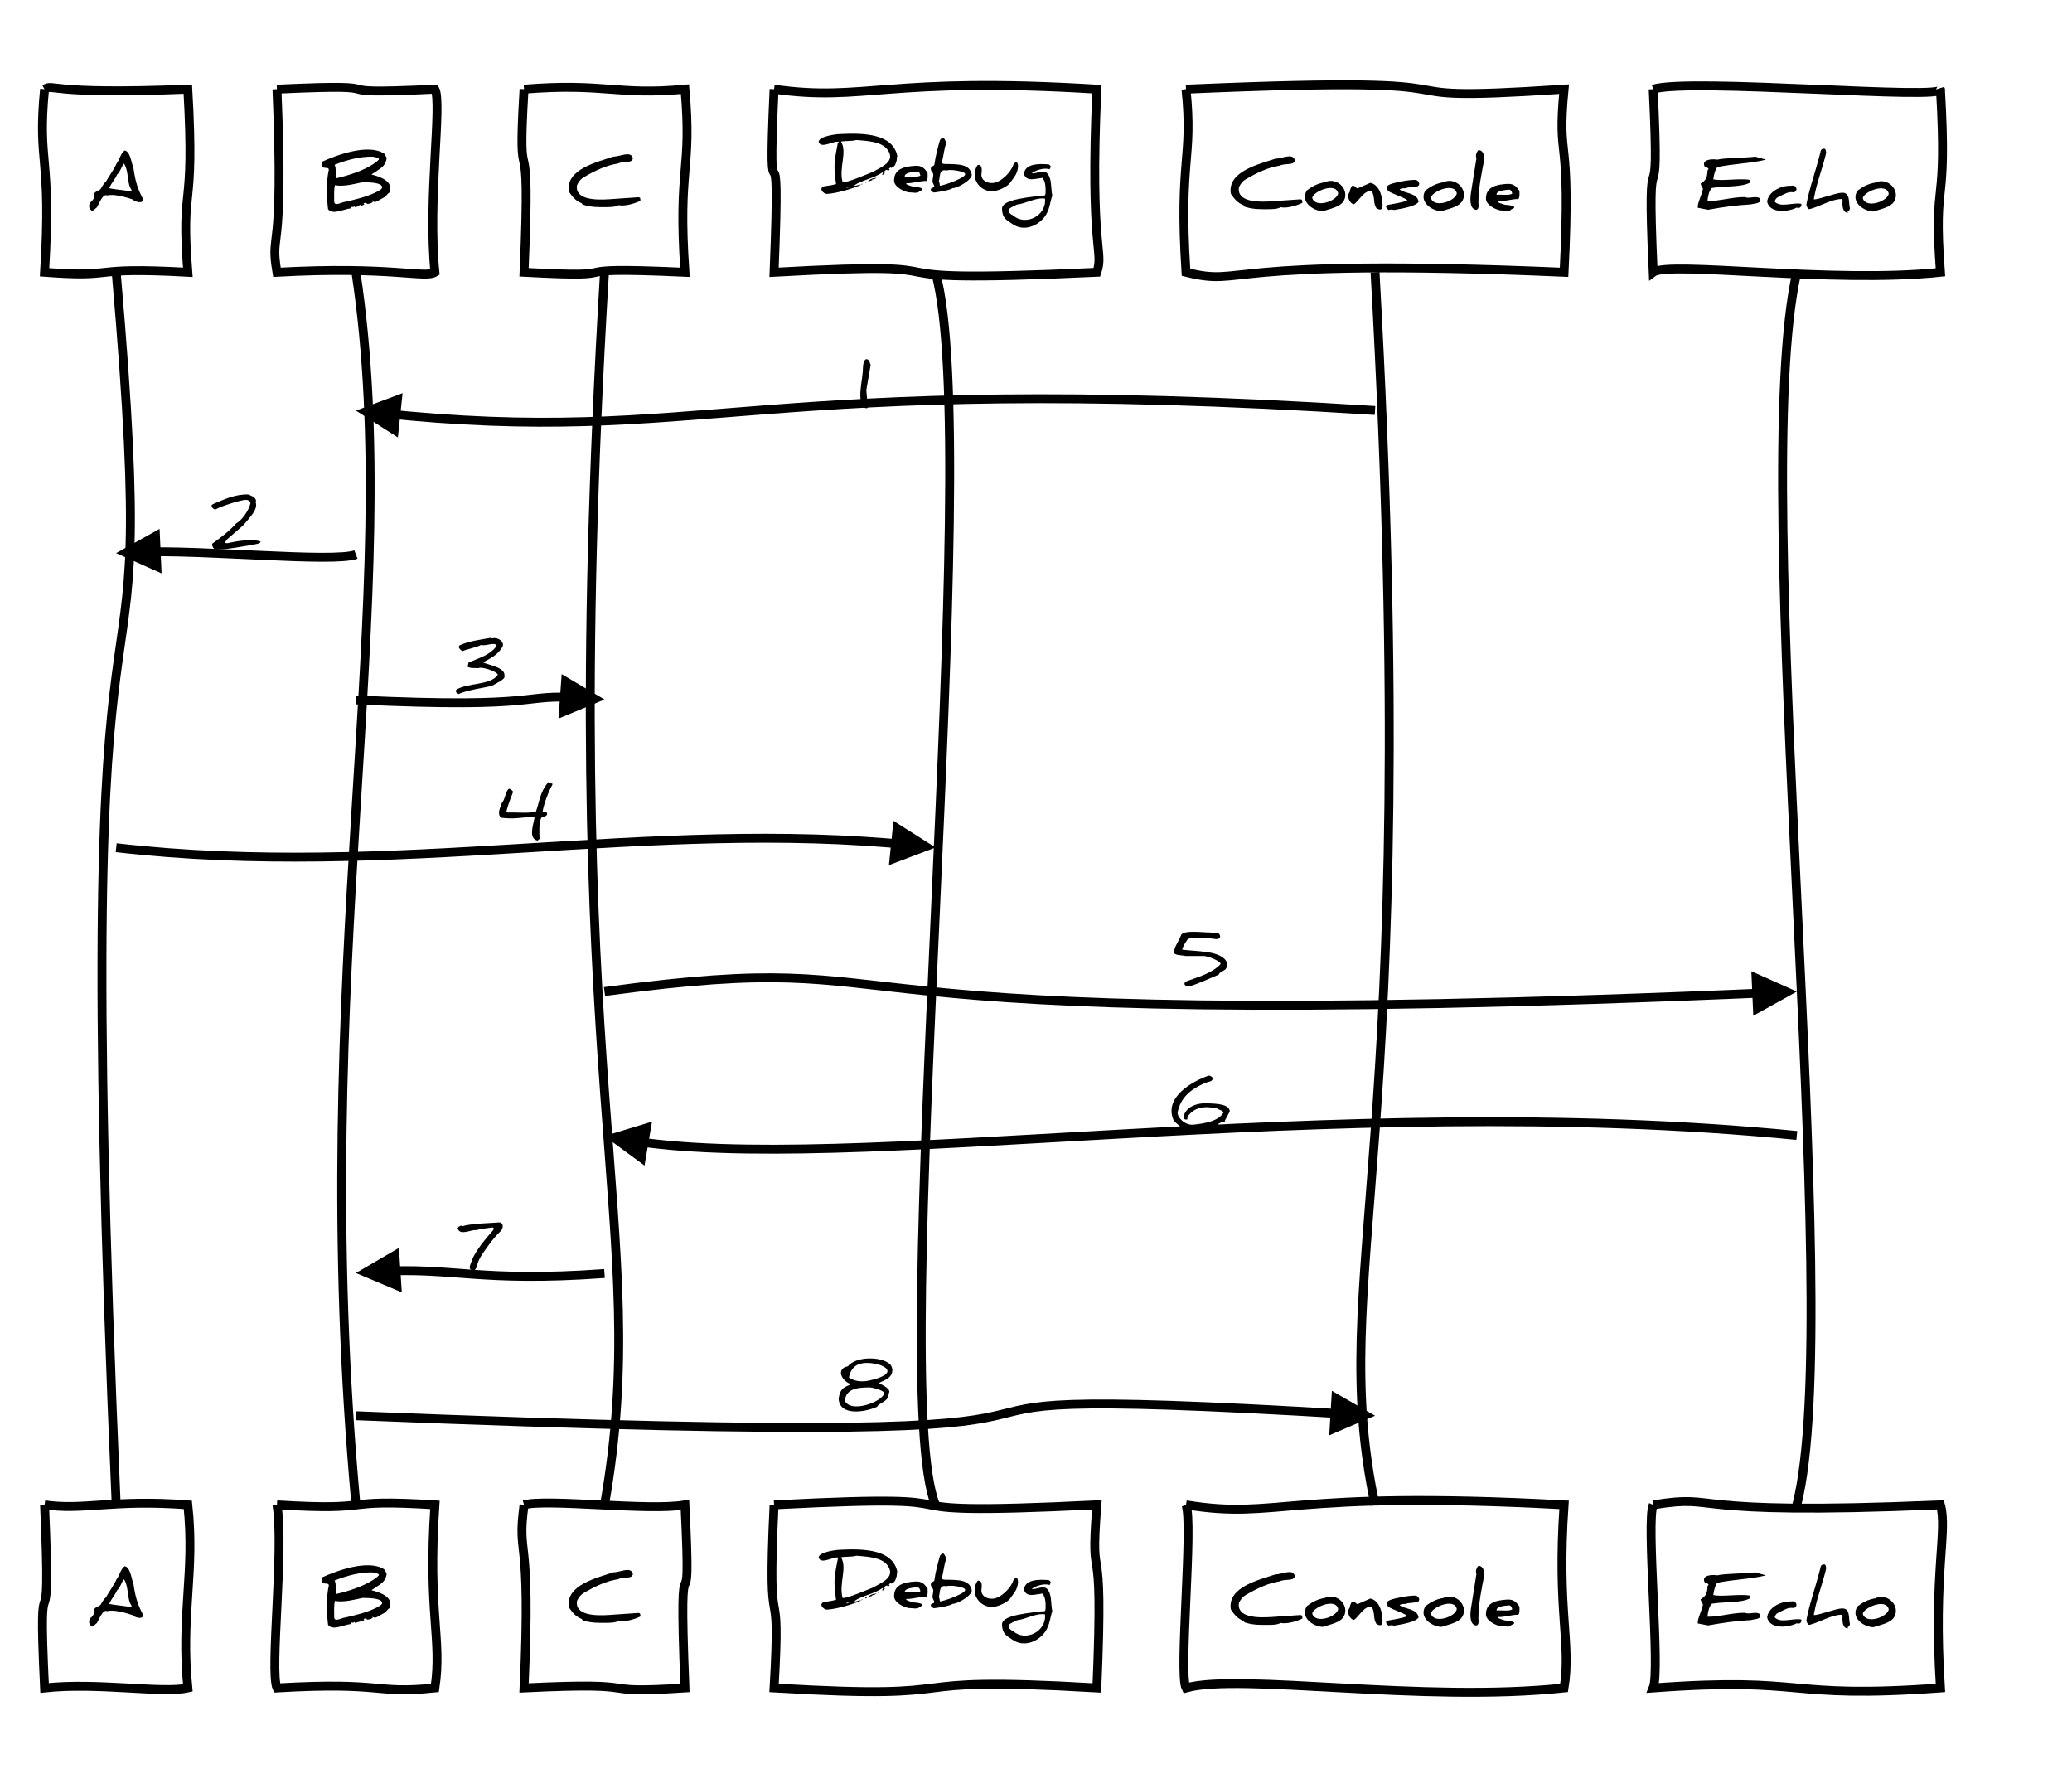<?xml version="1.0" encoding="utf-8" standalone="no"?><!DOCTYPE svg PUBLIC "-//W3C//DTD SVG 20010904//EN" "http://www.w3.org/TR/2001/REC-SVG-20010904/DTD/svg10.dtd"><svg xmlns="http://www.w3.org/2000/svg" width="465" height="398" xmlns:xlink="http://www.w3.org/1999/xlink"><source><![CDATA[    participant A
    participant B
    participant C
    participant Debug
    participant Console
    participant Echo
    Console->B: 1
    B->A: 2
    B->C: 3
    A->Debug: 4
    C->Echo: 5
    Echo->C: 6
    C->B: 7
    B->Console: 8]]></source><desc>Created with Raphaël 2.1.0</desc><defs><path id="raphael-marker-block" d="M5,0 0,2.5 5,5z" stroke-linecap="round"></path><marker refY="2.5" refX="2.5" orient="auto" markerWidth="5" markerHeight="5" id="raphael-marker-endblock55"><use stroke="none" fill="#000" stroke-width="1" transform="rotate(180 2.5 2.5) scale(1,1)" xlink:href="#raphael-marker-block"></use></marker></defs><path stroke-width="2" d="M10,20C12.21,18.714,10.24,21.286,42.153,20C43.796,48.911,40.509,40.322,42.153,61.092C18.765,59.806,27.119,62.378,10,61.092C11.644,34.586,8.356,37.055,10,20" stroke="#000000" fill="#ffffff" style=""></path><rect style="" stroke="none" fill="#ffffff" ry="0" rx="0" r="0" height="13.556" width="12.153" y="33.768" x="20"></rect><path d="M24.064,43.857C23.041,43.413,22.33,45.546,21.753,46.524C21.397,46.791,21.397,46.791,20.775,47.324C19.797,47.013,19.753,45.68,20.597,45.146C20.908,44.791,21.086,44.48,21.264,44.124C21.264,44.124,21.219,44.168,21.219,44.168C20.597,43.013,22.241,42.88,22.597,42.391C22.641,42.346,23.264,41.102,23.753,40.791C24.508,39.413,25.486,38.213,26.153,36.702C26.864,35.813,27.041,34.435,27.975,33.768C29.264,33.991,29.486,36.524,29.975,37.857C30.375,40.702,30.908,42.435,32.153,44.746C32.019,45.857,30.197,45.235,29.753,44.746C28.241,44.213,25.441,43.457,24.064,43.857C24.064,43.857,24.064,43.857,24.064,43.857M24.508,42.213C25.397,42.48,28.064,42.657,29.441,42.968C29.708,42.657,29.264,42.302,29.13,41.902C28.641,40.657,28.73,37.813,27.797,36.702C27.397,37.102,26.953,38.657,26.286,39.146C25.886,40.168,25.086,40.924,24.508,42.213C24.508,42.213,24.508,42.213,24.508,42.213" stroke="none" fill="#000000" style=""></path><path stroke-width="2" d="M10,337.649C18.826,338.935,25.373,336.363,42.153,337.649C43.796,352.826,40.509,362.398,42.153,378.742C36.463,380.028,22.069,377.456,10,378.742C8.356,344.38,11.644,375.314,10,337.649" stroke="#000000" fill="#ffffff" style=""></path><rect style="" stroke="none" fill="#ffffff" ry="0" rx="0" r="0" height="13.556" width="12.153" y="351.418" x="20"></rect><path d="M24.064,361.507C23.041,361.062,22.33,363.196,21.753,364.173C21.397,364.44,21.397,364.44,20.775,364.973C19.797,364.662,19.753,363.329,20.597,362.796C20.908,362.44,21.086,362.129,21.264,361.773C21.264,361.773,21.219,361.818,21.219,361.818C20.597,360.662,22.241,360.529,22.597,360.04C22.641,359.996,23.264,358.751,23.753,358.44C24.508,357.062,25.486,355.862,26.153,354.351C26.864,353.462,27.041,352.084,27.975,351.418C29.264,351.64,29.486,354.173,29.975,355.507C30.375,358.351,30.908,360.084,32.153,362.396C32.019,363.507,30.197,362.884,29.753,362.396C28.241,361.862,25.441,361.107,24.064,361.507C24.064,361.507,24.064,361.507,24.064,361.507M24.508,359.862C25.397,360.129,28.064,360.307,29.441,360.618C29.708,360.307,29.264,359.951,29.13,359.551C28.641,358.307,28.73,355.462,27.797,354.351C27.397,354.751,26.953,356.307,26.286,356.796C25.886,357.818,25.086,358.573,24.508,359.862C24.508,359.862,24.508,359.862,24.508,359.862" stroke="none" fill="#000000" style=""></path><path stroke-width="2" d="M26.076,61.092C37.139,188.783,15.014,82.279,26.076,337.649" stroke="#000000" fill="none" style=""></path><path stroke-width="2" d="M62.153,20C92.812,18.582,68.225,21.418,97.605,20C99.249,23.199,95.961,44.749,97.605,61.092C95.359,62.51,87.912,59.674,62.153,61.092C60.509,51.278,63.796,59.269,62.153,20" stroke="#000000" fill="#ffffff" style=""></path><rect style="" stroke="none" fill="#ffffff" ry="0" rx="0" r="0" height="13.978" width="15.453" y="33.557" x="72.153"></rect><path d="M83.353,39.151C85.175,39.596,88.464,40.663,87.397,43.196C87.13,43.329,86.775,43.729,86.553,44.085C84.908,44.929,84.33,45.596,83.753,45.196C83.353,45.64,83.219,45.685,82.241,45.774C82.241,45.774,82.375,45.64,82.375,45.64C82.197,45.463,81.841,45.463,81.575,45.64C81.575,45.64,81.664,45.729,81.797,45.818C80.864,46.44,80.641,46.085,79.841,46.485C79.664,46.485,79.53,46.396,79.486,46.263C79.219,46.751,78.597,46.04,78.686,46.751C77.086,46.929,74.641,48.307,73.619,46.929C73.308,44.174,73.175,40.796,73.797,38.085C73.753,37.24,72.153,38.174,72.153,36.885C72.153,36.529,72.241,36.307,72.419,36.218C75.441,34.84,82.686,32.129,86.241,34.485C86.597,35.018,86.775,35.374,86.775,35.596C86.419,37.463,85.353,37.774,83.353,39.151C83.353,39.151,83.353,39.151,83.353,39.151M75.486,39.996C78.686,39.24,81.486,38.263,83.664,36.885C84.553,36.307,85.041,35.863,85.041,35.685C85.086,35.418,83.708,35.107,83.353,35.151C80.953,35.151,78.197,35.729,75.086,36.974C75.575,37.907,75.13,39.107,75.486,39.996C75.486,39.996,75.486,39.996,75.486,39.996M83.619,45.196C83.619,45.018,83.753,44.929,83.441,44.974C83.441,45.018,83.486,45.063,83.619,45.196C83.619,45.196,83.619,45.196,83.619,45.196M81.353,40.885C79.841,41.196,77.175,41.951,75.175,41.551C74.908,42.44,74.997,44.04,74.997,45.196C74.997,46.485,76.908,45.24,77.486,45.285C79.619,44.796,82.286,44.174,84.33,43.151C85.219,42.707,85.753,42.396,85.753,42.04C85.753,41.24,84.286,40.885,81.353,40.885C81.353,40.885,81.353,40.885,81.353,40.885M80.641,46.218C80.908,46.263,80.908,46.129,80.864,45.907C80.73,45.996,80.553,45.996,80.641,46.218C80.641,46.218,80.641,46.218,80.641,46.218" stroke="none" fill="#000000" style=""></path><path stroke-width="2" d="M62.153,337.649C85.385,339.067,75.055,336.231,97.605,337.649C95.961,361.885,99.249,367.767,97.605,378.742C83.74,380.16,86.655,377.324,62.153,378.742C60.509,374.889,63.796,347.464,62.153,337.649" stroke="#000000" fill="#ffffff" style=""></path><rect style="" stroke="none" fill="#ffffff" ry="0" rx="0" r="0" height="13.978" width="15.453" y="351.207" x="72.153"></rect><path d="M83.353,356.801C85.175,357.245,88.464,358.312,87.397,360.845C87.13,360.979,86.775,361.379,86.553,361.734C84.908,362.579,84.33,363.245,83.753,362.845C83.353,363.29,83.219,363.334,82.241,363.423C82.241,363.423,82.375,363.29,82.375,363.29C82.197,363.112,81.841,363.112,81.575,363.29C81.575,363.29,81.664,363.379,81.797,363.467C80.864,364.09,80.641,363.734,79.841,364.134C79.664,364.134,79.53,364.045,79.486,363.912C79.219,364.401,78.597,363.69,78.686,364.401C77.086,364.579,74.641,365.956,73.619,364.579C73.308,361.823,73.175,358.445,73.797,355.734C73.753,354.89,72.153,355.823,72.153,354.534C72.153,354.179,72.241,353.956,72.419,353.867C75.441,352.49,82.686,349.779,86.241,352.134C86.597,352.667,86.775,353.023,86.775,353.245C86.419,355.112,85.353,355.423,83.353,356.801C83.353,356.801,83.353,356.801,83.353,356.801M75.486,357.645C78.686,356.89,81.486,355.912,83.664,354.534C84.553,353.956,85.041,353.512,85.041,353.334C85.086,353.067,83.708,352.756,83.353,352.801C80.953,352.801,78.197,353.379,75.086,354.623C75.575,355.556,75.13,356.756,75.486,357.645C75.486,357.645,75.486,357.645,75.486,357.645M83.619,362.845C83.619,362.667,83.753,362.579,83.441,362.623C83.441,362.667,83.486,362.712,83.619,362.845C83.619,362.845,83.619,362.845,83.619,362.845M81.353,358.534C79.841,358.845,77.175,359.601,75.175,359.201C74.908,360.09,74.997,361.69,74.997,362.845C74.997,364.134,76.908,362.89,77.486,362.934C79.619,362.445,82.286,361.823,84.33,360.801C85.219,360.356,85.753,360.045,85.753,359.69C85.753,358.89,84.286,358.534,81.353,358.534C81.353,358.534,81.353,358.534,81.353,358.534M80.641,363.867C80.908,363.912,80.908,363.779,80.864,363.556C80.73,363.645,80.553,363.645,80.641,363.867C80.641,363.867,80.641,363.867,80.641,363.867" stroke="none" fill="#000000" style=""></path><path stroke-width="2" d="M79.879,61.092C90.941,134.496,68.817,217.633,79.879,337.649" stroke="#000000" fill="none" style=""></path><path stroke-width="2" d="M117.605,20C135.743,18.556,138.532,21.444,153.717,20C155.36,38.464,152.073,37.264,153.717,61.092C121.794,59.648,144.531,62.537,117.605,61.092C119.249,22.596,115.961,47.783,117.605,20" stroke="#000000" fill="#ffffff" style=""></path><rect style="" stroke="none" fill="#ffffff" ry="0" rx="0" r="0" height="11.864" width="16.112" y="34.614" x="127.605"></rect><path d="M129.495,41.544C128.961,44.877,133.761,44.922,136.872,44.699C136.872,44.699,143.317,44.255,143.317,44.255C143.717,44.344,143.717,44.477,143.717,45.055C142.072,45.855,139.939,46.299,138.872,46.033C138.072,46.477,136.783,46.477,135.717,46.477C134.428,46.477,132.695,46.522,131.05,45.988C130.783,45.944,130.606,45.855,130.606,45.633C129.139,45.055,128.472,44.166,127.672,43.011C126.828,37.944,134.161,36.344,137.628,35.144C139.183,35.144,141.539,33.766,142.028,35.455C141.983,36.744,139.85,36.077,138.65,36.699C136.206,37.055,133.539,38.255,130.872,39.855C130.295,40.211,129.85,40.788,129.495,41.544C129.495,41.544,129.495,41.544,129.495,41.544" stroke="none" fill="#000000" style=""></path><path stroke-width="2" d="M117.605,337.649C122.536,336.205,146.022,339.094,153.717,337.649C155.36,371.155,152.073,337.892,153.717,378.742C131.488,380.186,147.299,377.297,117.605,378.742C119.249,342.587,115.961,350.134,117.605,337.649" stroke="#000000" fill="#ffffff" style=""></path><rect style="" stroke="none" fill="#ffffff" ry="0" rx="0" r="0" height="11.864" width="16.112" y="352.264" x="127.605"></rect><path d="M129.495,359.193C128.961,362.527,133.761,362.571,136.872,362.349C136.872,362.349,143.317,361.904,143.317,361.904C143.717,361.993,143.717,362.127,143.717,362.704C142.072,363.504,139.939,363.949,138.872,363.682C138.072,364.127,136.783,364.127,135.717,364.127C134.428,364.127,132.695,364.171,131.05,363.638C130.783,363.593,130.606,363.504,130.606,363.282C129.139,362.704,128.472,361.815,127.672,360.66C126.828,355.593,134.161,353.993,137.628,352.793C139.183,352.793,141.539,351.415,142.028,353.104C141.983,354.393,139.85,353.727,138.65,354.349C136.206,354.704,133.539,355.904,130.872,357.504C130.295,357.86,129.85,358.438,129.495,359.193C129.495,359.193,129.495,359.193,129.495,359.193" stroke="none" fill="#000000" style=""></path><path stroke-width="2" d="M135.661,61.092C124.599,245.266,146.723,274.922,135.661,337.649" stroke="#000000" fill="none" style=""></path><path stroke-width="2" d="M173.717,20C193.968,22.898,199.063,17.102,246.161,20C244.518,56.558,247.805,56.14,246.161,61.092C184.014,63.99,225.858,58.195,173.717,61.092C175.36,20.231,172.073,56.17,173.717,20" stroke="#000000" fill="#ffffff" style=""></path><rect style="" stroke="none" fill="#ffffff" ry="0" rx="0" r="0" height="21.092" width="52.444" y="30" x="183.717"></rect><path d="M197.406,39.549C197.317,39.594,197.272,39.86,196.961,39.772C197.228,39.638,197.406,39.594,197.406,39.549C197.406,39.549,197.406,39.549,197.406,39.549M183.717,31.816C183.806,30.616,187.406,30.127,188.428,30.083C194.206,29.772,200.295,30.127,201.361,34.927C201.361,34.927,201.272,35.283,201.228,36.038C201.006,36.438,201.05,37.283,200.206,37.549C200.028,37.727,200.117,37.772,199.895,37.549C199.761,37.683,199.228,37.86,199.672,37.994C199.672,37.994,199.228,38.616,199.095,38.083C198.606,38.127,198.739,38.305,198.206,38.705C198.25,38.794,198.517,38.838,198.606,38.749C198.428,39.327,197.628,39.327,198.117,38.927C198.117,38.794,198.161,38.66,197.983,38.705C196.206,39.994,193.406,40.394,191.717,41.594C192.161,41.86,192.695,41.283,193.228,41.46C191.406,42.349,187.583,43.416,185.628,43.505C184.695,43.549,183.539,42.038,185.139,41.772C185.806,41.683,187.05,41.505,187.628,41.283C186.917,36.794,187.406,35.505,188.028,32.083C188.117,32.083,188.206,32.038,188.295,31.949C187.583,31.194,184.25,33.638,183.717,31.816C183.717,31.816,183.717,31.816,183.717,31.816M196.739,39.949C196.428,40.083,195.983,40.305,195.628,40.26C195.672,40.305,195.761,40.349,195.85,40.349C195.672,40.438,195.361,40.572,194.828,40.749C195.006,40.26,196.161,39.816,196.739,39.949C196.739,39.949,196.739,39.949,196.739,39.949M194.206,40.749C194.65,40.749,194.739,40.838,194.206,41.016C194.206,41.016,194.206,40.749,194.206,40.749C194.206,40.749,194.206,40.749,194.206,40.749M193.317,41.416C193.272,41.283,193.495,41.149,193.583,41.283C193.583,41.327,193.495,41.327,193.317,41.416C193.317,41.416,193.317,41.416,193.317,41.416M189.095,40.883C189.806,41.149,195.183,38.838,195.983,38.527C197.272,37.727,200.472,36.572,199.628,34.394C198.695,32.038,195.895,31.683,192.161,31.416C191.272,31.727,189.939,31.549,188.739,31.772C190.206,34.172,188.206,37.638,189.095,40.883C189.095,40.883,189.095,40.883,189.095,40.883M190.606,42.038C190.428,41.994,189.939,41.816,189.939,42.127C190.25,42.083,190.472,42.038,190.606,42.038C190.606,42.038,190.606,42.038,190.606,42.038M200.65,40.483C200.65,37.905,202.917,37.327,205.539,37.194C207.006,37.149,207.539,37.905,208.161,38.749C208.206,39.372,208.25,40.483,207.85,40.616C206.783,40.527,204.606,41.194,203.45,41.105C203.361,41.194,203.361,41.238,203.361,41.238C203.361,41.372,203.895,41.594,205.006,41.905C205.939,41.905,208.072,42.305,206.383,42.883C205.983,43.505,204.872,43.149,203.895,43.149C202.695,42.927,200.65,41.905,200.65,40.483C200.65,40.483,200.65,40.483,200.65,40.483M205.939,38.483C204.961,38.572,202.917,38.705,203.05,39.638C204.117,39.549,205.983,39.86,206.561,39.372C206.339,38.794,206.517,38.794,205.939,38.483C205.939,38.483,205.939,38.483,205.939,38.483M212.117,36.794C215.183,36.838,217.583,36.794,218.072,39.105C218.295,40.26,214.917,42.26,213.761,42.216C213.272,42.705,209.85,43.194,209.583,43.194C209.095,43.06,208.428,42.394,209.317,42.127C210.161,41.905,209.228,41.283,209.272,40.572C209.317,39.772,209.761,38.972,209.05,38.483C208.783,37.727,208.783,37.549,209.672,37.06C209.939,35.06,210.472,33.105,210.917,31.549C211.006,31.238,211.272,31.016,211.672,30.883C211.895,31.016,212.117,31.372,212.383,32.127C211.85,33.327,211.806,34.927,211.361,36.394C211.361,36.66,211.628,36.794,212.117,36.794C212.117,36.794,212.117,36.794,212.117,36.794M212.428,38.26C210.65,37.86,211.05,39.638,210.695,40.66C211.05,41.327,210.695,41.772,211.228,41.638C212.561,41.283,213.895,40.838,215.139,40.216C216.872,39.416,217.317,38.749,215.095,38.349C214.206,38.172,213.095,38.038,212.428,38.26C212.428,38.26,212.428,38.26,212.428,38.26M227.406,36.972C227.361,36.883,227.895,36.349,228.028,36.394C228.295,36.394,228.472,36.705,228.472,37.372C228.339,39.149,227.45,39.86,226.695,41.016C226.117,41.86,223.939,42.927,222.561,42.927C219.583,42.838,217.628,39.594,219.406,37.016C220.561,36.883,220.339,38.305,220.25,39.194C220.206,40.394,221.406,41.149,222.783,41.06C224.606,40.972,226.917,38.616,227.406,36.972C227.406,36.972,227.406,36.972,227.406,36.972M234.828,38.705C236.161,39.905,235.761,42.038,236.161,43.905C235.628,45.283,235.672,46.838,234.561,48.483C233.139,50.527,229.895,52.172,227.139,50.216C225.761,49.283,224.961,48.927,224.872,46.883C224.783,45.238,228.295,44.66,230.25,44.349C231.895,44.083,233.272,43.905,234.472,43.86C234.783,43.594,234.606,42.438,234.65,41.816C234.65,41.816,234.606,41.86,234.606,41.905C234.606,41.105,234.383,40.527,233.983,39.905C232.028,40.127,230.472,40.794,229.806,39.105C229.939,36.705,233.05,36.705,235.361,36.883C235.895,37.194,235.895,37.46,235.539,37.994C234.206,37.505,232.161,38.349,231.539,38.883C232.561,39.016,233.761,38.172,234.828,38.705C234.828,38.705,234.828,38.705,234.828,38.705M227.45,48.394C230.117,50.749,234.917,48.438,234.517,44.572C232.428,44.26,230.383,45.638,228.206,45.905C227.672,46.216,226.206,46.749,226.339,47.194C226.339,47.638,226.695,48.038,227.45,48.394C227.45,48.394,227.45,48.394,227.45,48.394" stroke="none" fill="#000000" style=""></path><path stroke-width="2" d="M173.717,337.649C229.777,334.752,186.875,340.547,246.161,337.649C244.518,358.937,247.805,340.13,246.161,378.742C196.505,375.844,222.048,381.639,173.717,378.742C175.36,350.254,172.073,372.09,173.717,337.649" stroke="#000000" fill="#ffffff" style=""></path><rect style="" stroke="none" fill="#ffffff" ry="0" rx="0" r="0" height="21.092" width="52.444" y="347.649" x="183.717"></rect><path d="M197.406,357.199C197.317,357.243,197.272,357.51,196.961,357.421C197.228,357.288,197.406,357.243,197.406,357.199C197.406,357.199,197.406,357.199,197.406,357.199M183.717,349.465C183.806,348.265,187.406,347.776,188.428,347.732C194.206,347.421,200.295,347.776,201.361,352.576C201.361,352.576,201.272,352.932,201.228,353.688C201.006,354.088,201.05,354.932,200.206,355.199C200.028,355.376,200.117,355.421,199.895,355.199C199.761,355.332,199.228,355.51,199.672,355.643C199.672,355.643,199.228,356.265,199.095,355.732C198.606,355.776,198.739,355.954,198.206,356.354C198.25,356.443,198.517,356.488,198.606,356.399C198.428,356.976,197.628,356.976,198.117,356.576C198.117,356.443,198.161,356.31,197.983,356.354C196.206,357.643,193.406,358.043,191.717,359.243C192.161,359.51,192.695,358.932,193.228,359.11C191.406,359.999,187.583,361.065,185.628,361.154C184.695,361.199,183.539,359.688,185.139,359.421C185.806,359.332,187.05,359.154,187.628,358.932C186.917,354.443,187.406,353.154,188.028,349.732C188.117,349.732,188.206,349.688,188.295,349.599C187.583,348.843,184.25,351.288,183.717,349.465C183.717,349.465,183.717,349.465,183.717,349.465M196.739,357.599C196.428,357.732,195.983,357.954,195.628,357.91C195.672,357.954,195.761,357.999,195.85,357.999C195.672,358.088,195.361,358.221,194.828,358.399C195.006,357.91,196.161,357.465,196.739,357.599C196.739,357.599,196.739,357.599,196.739,357.599M194.206,358.399C194.65,358.399,194.739,358.488,194.206,358.665C194.206,358.665,194.206,358.399,194.206,358.399C194.206,358.399,194.206,358.399,194.206,358.399M193.317,359.065C193.272,358.932,193.495,358.799,193.583,358.932C193.583,358.976,193.495,358.976,193.317,359.065C193.317,359.065,193.317,359.065,193.317,359.065M189.095,358.532C189.806,358.799,195.183,356.488,195.983,356.176C197.272,355.376,200.472,354.221,199.628,352.043C198.695,349.688,195.895,349.332,192.161,349.065C191.272,349.376,189.939,349.199,188.739,349.421C190.206,351.821,188.206,355.288,189.095,358.532C189.095,358.532,189.095,358.532,189.095,358.532M190.606,359.688C190.428,359.643,189.939,359.465,189.939,359.776C190.25,359.732,190.472,359.688,190.606,359.688C190.606,359.688,190.606,359.688,190.606,359.688M200.65,358.132C200.65,355.554,202.917,354.976,205.539,354.843C207.006,354.799,207.539,355.554,208.161,356.399C208.206,357.021,208.25,358.132,207.85,358.265C206.783,358.176,204.606,358.843,203.45,358.754C203.361,358.843,203.361,358.888,203.361,358.888C203.361,359.021,203.895,359.243,205.006,359.554C205.939,359.554,208.072,359.954,206.383,360.532C205.983,361.154,204.872,360.799,203.895,360.799C202.695,360.576,200.65,359.554,200.65,358.132C200.65,358.132,200.65,358.132,200.65,358.132M205.939,356.132C204.961,356.221,202.917,356.354,203.05,357.288C204.117,357.199,205.983,357.51,206.561,357.021C206.339,356.443,206.517,356.443,205.939,356.132C205.939,356.132,205.939,356.132,205.939,356.132M212.117,354.443C215.183,354.488,217.583,354.443,218.072,356.754C218.295,357.91,214.917,359.91,213.761,359.865C213.272,360.354,209.85,360.843,209.583,360.843C209.095,360.71,208.428,360.043,209.317,359.776C210.161,359.554,209.228,358.932,209.272,358.221C209.317,357.421,209.761,356.621,209.05,356.132C208.783,355.376,208.783,355.199,209.672,354.71C209.939,352.71,210.472,350.754,210.917,349.199C211.006,348.888,211.272,348.665,211.672,348.532C211.895,348.665,212.117,349.021,212.383,349.776C211.85,350.976,211.806,352.576,211.361,354.043C211.361,354.31,211.628,354.443,212.117,354.443C212.117,354.443,212.117,354.443,212.117,354.443M212.428,355.91C210.65,355.51,211.05,357.288,210.695,358.31C211.05,358.976,210.695,359.421,211.228,359.288C212.561,358.932,213.895,358.488,215.139,357.865C216.872,357.065,217.317,356.399,215.095,355.999C214.206,355.821,213.095,355.688,212.428,355.91C212.428,355.91,212.428,355.91,212.428,355.91M227.406,354.621C227.361,354.532,227.895,353.999,228.028,354.043C228.295,354.043,228.472,354.354,228.472,355.021C228.339,356.799,227.45,357.51,226.695,358.665C226.117,359.51,223.939,360.576,222.561,360.576C219.583,360.488,217.628,357.243,219.406,354.665C220.561,354.532,220.339,355.954,220.25,356.843C220.206,358.043,221.406,358.799,222.783,358.71C224.606,358.621,226.917,356.265,227.406,354.621C227.406,354.621,227.406,354.621,227.406,354.621M234.828,356.354C236.161,357.554,235.761,359.688,236.161,361.554C235.628,362.932,235.672,364.488,234.561,366.132C233.139,368.176,229.895,369.821,227.139,367.865C225.761,366.932,224.961,366.576,224.872,364.532C224.783,362.888,228.295,362.31,230.25,361.999C231.895,361.732,233.272,361.554,234.472,361.51C234.783,361.243,234.606,360.088,234.65,359.465C234.65,359.465,234.606,359.51,234.606,359.554C234.606,358.754,234.383,358.176,233.983,357.554C232.028,357.776,230.472,358.443,229.806,356.754C229.939,354.354,233.05,354.354,235.361,354.532C235.895,354.843,235.895,355.11,235.539,355.643C234.206,355.154,232.161,355.999,231.539,356.532C232.561,356.665,233.761,355.821,234.828,356.354C234.828,356.354,234.828,356.354,234.828,356.354M227.45,366.043C230.117,368.399,234.917,366.088,234.517,362.221C232.428,361.91,230.383,363.288,228.206,363.554C227.672,363.865,226.206,364.399,226.339,364.843C226.339,365.288,226.695,365.688,227.45,366.043C227.45,366.043,227.45,366.043,227.45,366.043" stroke="none" fill="#000000" style=""></path><path stroke-width="2" d="M209.939,61.092C221.001,100.919,198.877,310.641,209.939,337.649" stroke="#000000" fill="none" style=""></path><path stroke-width="2" d="M266.161,20C344.776,16.606,300.169,23.394,351.012,20C349.368,37.232,352.656,28.443,351.012,61.092C271.543,57.698,279.927,64.486,266.161,61.092C264.518,35.412,267.805,35.83,266.161,20" stroke="#000000" fill="#ffffff" style=""></path><rect style="" stroke="none" fill="#ffffff" ry="0" rx="0" r="0" height="13.68" width="64.851" y="33.706" x="276.161"></rect><path d="M278.051,42.008C277.517,45.342,282.317,45.386,285.428,45.164C285.428,45.164,291.873,44.719,291.873,44.719C292.273,44.808,292.273,44.942,292.273,45.519C290.628,46.319,288.495,46.764,287.428,46.497C286.628,46.942,285.339,46.942,284.273,46.942C282.984,46.942,281.251,46.986,279.606,46.453C279.339,46.408,279.162,46.319,279.162,46.097C277.695,45.519,277.028,44.63,276.228,43.475C275.384,38.408,282.717,36.808,286.184,35.608C287.739,35.608,290.095,34.23,290.584,35.919C290.539,37.208,288.406,36.542,287.206,37.164C284.762,37.519,282.095,38.719,279.428,40.319C278.851,40.675,278.406,41.253,278.051,42.008C278.051,42.008,278.051,42.008,278.051,42.008M297.295,40.897C299.606,39.83,301.917,41.697,301.917,43.697C301.917,46.319,298.984,46.675,296.851,47.386C294.539,47.297,291.739,45.164,293.295,42.719C294.317,41.919,295.606,41.164,297.295,40.897C297.295,40.897,297.295,40.897,297.295,40.897M294.495,44.408C295.206,46.808,300.051,45.119,300.317,43.386C299.784,40.764,294.584,43.03,294.495,44.408C294.495,44.408,294.495,44.408,294.495,44.408M307.517,41.03C309.162,41.297,310.273,43.43,310.273,45.964C310.273,47.386,309.562,47.075,308.895,46.719C308.095,45.386,308.673,44.719,307.917,42.942C306.273,42.364,304.762,45.386,303.828,45.83C302.939,45.697,302.095,44.097,302.895,43.075C302.984,42.542,303.028,42.408,303.384,41.742C303.917,41.386,304.273,42.23,304.673,42.275C304.673,42.275,307.517,41.03,307.517,41.03M317.606,40.364C318.451,40.408,318.806,41.43,318.184,41.786C318.006,41.83,317.206,41.964,315.828,42.097C315.117,42.453,314.851,42.008,314.095,42.497C315.117,43.43,318.051,43.208,318.362,45.253C317.784,46.319,314.584,46.808,312.851,47.119C312.451,46.986,312.051,46.986,311.651,47.119C311.384,46.942,310.717,46.408,311.295,46.008C312.628,45.742,314.984,45.43,315.828,44.942C315.073,44.23,312.273,43.475,311.517,42.808C311.384,42.719,311.339,42.497,311.339,42.142C311.073,41.875,311.473,41.564,312.006,41.342C312.984,40.942,316.184,40.319,317.606,40.364C317.606,40.364,317.606,40.364,317.606,40.364M323.917,40.897C326.228,39.83,328.539,41.697,328.539,43.697C328.539,46.319,325.606,46.675,323.473,47.386C321.162,47.297,318.362,45.164,319.917,42.719C320.939,41.919,322.228,41.164,323.917,40.897C323.917,40.897,323.917,40.897,323.917,40.897M321.117,44.408C321.828,46.808,326.673,45.119,326.939,43.386C326.406,40.764,321.206,43.03,321.117,44.408C321.117,44.408,321.117,44.408,321.117,44.408M331.695,33.742C332.628,33.475,333.339,34.764,333.028,36.186C332.584,38.453,331.784,42.186,331.784,45.43C331.784,45.919,332.051,47.03,331.206,47.075C329.917,46.853,329.873,44.942,330.095,43.386C330.095,43.386,331.339,35.519,331.339,35.519C331.073,34.764,331.384,34.23,331.695,33.742C331.695,33.742,331.695,33.742,331.695,33.742M333.473,44.542C333.473,41.964,335.739,41.386,338.362,41.253C339.828,41.208,340.362,41.964,340.984,42.808C341.028,43.43,341.073,44.542,340.673,44.675C339.606,44.586,337.428,45.253,336.273,45.164C336.184,45.253,336.184,45.297,336.184,45.297C336.184,45.43,336.717,45.653,337.828,45.964C338.762,45.964,340.895,46.364,339.206,46.942C338.806,47.564,337.695,47.208,336.717,47.208C335.517,46.986,333.473,45.964,333.473,44.542C333.473,44.542,333.473,44.542,333.473,44.542M338.762,42.542C337.784,42.63,335.739,42.764,335.873,43.697C336.939,43.608,338.806,43.919,339.384,43.43C339.162,42.853,339.339,42.853,338.762,42.542C338.762,42.542,338.762,42.542,338.762,42.542" stroke="none" fill="#000000" style=""></path><path stroke-width="2" d="M266.161,337.649C287.082,341.043,288.03,334.255,351.012,337.649C349.368,361.61,352.656,368.642,351.012,378.742C319.249,382.136,278.193,375.348,266.161,378.742C264.518,375.489,267.805,341.843,266.161,337.649" stroke="#000000" fill="#ffffff" style=""></path><rect style="" stroke="none" fill="#ffffff" ry="0" rx="0" r="0" height="13.68" width="64.851" y="351.356" x="276.161"></rect><path d="M278.051,359.658C277.517,362.991,282.317,363.035,285.428,362.813C285.428,362.813,291.873,362.369,291.873,362.369C292.273,362.458,292.273,362.591,292.273,363.169C290.628,363.969,288.495,364.413,287.428,364.146C286.628,364.591,285.339,364.591,284.273,364.591C282.984,364.591,281.251,364.635,279.606,364.102C279.339,364.058,279.162,363.969,279.162,363.746C277.695,363.169,277.028,362.28,276.228,361.124C275.384,356.058,282.717,354.458,286.184,353.258C287.739,353.258,290.095,351.88,290.584,353.569C290.539,354.858,288.406,354.191,287.206,354.813C284.762,355.169,282.095,356.369,279.428,357.969C278.851,358.324,278.406,358.902,278.051,359.658C278.051,359.658,278.051,359.658,278.051,359.658M297.295,358.546C299.606,357.48,301.917,359.346,301.917,361.346C301.917,363.969,298.984,364.324,296.851,365.035C294.539,364.946,291.739,362.813,293.295,360.369C294.317,359.569,295.606,358.813,297.295,358.546C297.295,358.546,297.295,358.546,297.295,358.546M294.495,362.058C295.206,364.458,300.051,362.769,300.317,361.035C299.784,358.413,294.584,360.68,294.495,362.058C294.495,362.058,294.495,362.058,294.495,362.058M307.517,358.68C309.162,358.946,310.273,361.08,310.273,363.613C310.273,365.035,309.562,364.724,308.895,364.369C308.095,363.035,308.673,362.369,307.917,360.591C306.273,360.013,304.762,363.035,303.828,363.48C302.939,363.346,302.095,361.746,302.895,360.724C302.984,360.191,303.028,360.058,303.384,359.391C303.917,359.035,304.273,359.88,304.673,359.924C304.673,359.924,307.517,358.68,307.517,358.68M317.606,358.013C318.451,358.058,318.806,359.08,318.184,359.435C318.006,359.48,317.206,359.613,315.828,359.746C315.117,360.102,314.851,359.658,314.095,360.146C315.117,361.08,318.051,360.858,318.362,362.902C317.784,363.969,314.584,364.458,312.851,364.769C312.451,364.635,312.051,364.635,311.651,364.769C311.384,364.591,310.717,364.058,311.295,363.658C312.628,363.391,314.984,363.08,315.828,362.591C315.073,361.88,312.273,361.124,311.517,360.458C311.384,360.369,311.339,360.146,311.339,359.791C311.073,359.524,311.473,359.213,312.006,358.991C312.984,358.591,316.184,357.969,317.606,358.013C317.606,358.013,317.606,358.013,317.606,358.013M323.917,358.546C326.228,357.48,328.539,359.346,328.539,361.346C328.539,363.969,325.606,364.324,323.473,365.035C321.162,364.946,318.362,362.813,319.917,360.369C320.939,359.569,322.228,358.813,323.917,358.546C323.917,358.546,323.917,358.546,323.917,358.546M321.117,362.058C321.828,364.458,326.673,362.769,326.939,361.035C326.406,358.413,321.206,360.68,321.117,362.058C321.117,362.058,321.117,362.058,321.117,362.058M331.695,351.391C332.628,351.124,333.339,352.413,333.028,353.835C332.584,356.102,331.784,359.835,331.784,363.08C331.784,363.569,332.051,364.68,331.206,364.724C329.917,364.502,329.873,362.591,330.095,361.035C330.095,361.035,331.339,353.169,331.339,353.169C331.073,352.413,331.384,351.88,331.695,351.391C331.695,351.391,331.695,351.391,331.695,351.391M333.473,362.191C333.473,359.613,335.739,359.035,338.362,358.902C339.828,358.858,340.362,359.613,340.984,360.458C341.028,361.08,341.073,362.191,340.673,362.324C339.606,362.235,337.428,362.902,336.273,362.813C336.184,362.902,336.184,362.946,336.184,362.946C336.184,363.08,336.717,363.302,337.828,363.613C338.762,363.613,340.895,364.013,339.206,364.591C338.806,365.213,337.695,364.858,336.717,364.858C335.517,364.635,333.473,363.613,333.473,362.191C333.473,362.191,333.473,362.191,333.473,362.191M338.762,360.191C337.784,360.28,335.739,360.413,335.873,361.346C336.939,361.258,338.806,361.569,339.384,361.08C339.162,360.502,339.339,360.502,338.762,360.191C338.762,360.191,338.762,360.191,338.762,360.191" stroke="none" fill="#000000" style=""></path><path stroke-width="2" d="M308.587,61.092C319.649,258.993,297.524,285.435,308.587,337.649" stroke="#000000" fill="none" style=""></path><path stroke-width="2" d="M371.012,20C379.049,17.422,437.042,22.578,435.474,20C437.118,48.12,433.831,38.69,435.474,61.092C411.055,63.671,374.47,58.514,371.012,61.092C369.368,24.721,372.656,54.516,371.012,20" stroke="#000000" fill="#ffffff" style=""></path><rect style="" stroke="none" fill="#ffffff" ry="0" rx="0" r="0" height="14.362" width="44.462" y="33.365" x="381.012"></rect><path d="M382.586,37.416C381.741,35.816,384.097,35.594,385.386,35.816C387.341,35.371,391.297,35.46,394.008,35.149C394.141,35.238,395.697,35.638,396.319,35.816C393.074,36.66,388.719,36.749,385.386,37.505C384.986,37.994,384.674,38.927,384.497,40.216C386.052,40.705,390.408,39.949,392.63,40.349C392.674,40.616,392.719,40.66,392.763,40.971C390.719,42.038,387.519,41.683,384.186,42.171C383.519,42.749,383.208,44.483,383.208,45.105C385.874,45.149,388.586,44.216,391.563,44.216C392.541,44.66,393.919,43.905,394.852,44.438C395.563,45.727,393.83,45.594,392.941,45.86C389.697,46.038,386.763,46.438,383.341,47.06C383.341,47.06,381.03,46.616,381.03,46.616C380.852,45.638,382.052,43.549,382.186,42.26C382.052,42.26,381.741,41.594,381.652,41.194C382.541,40.66,383.163,40.171,383.208,38.216C383.297,38.171,383.43,37.994,383.43,37.905C383.43,37.727,382.808,37.416,382.586,37.416C382.586,37.416,382.586,37.416,382.586,37.416M401.963,41.683C403.252,41.371,403.608,42.971,402.497,43.149C401.297,42.971,400.719,43.416,398.986,44.26C398.63,44.438,398.408,44.749,398.274,45.238C399.608,46.66,402.319,45.371,404.23,45.727C404.452,46.305,403.874,46.883,403.252,46.571C400.986,47.683,397.074,47.816,396.586,45.238C396.852,43.016,399.652,41.594,401.963,41.683C401.963,41.683,401.963,41.683,401.963,41.683M409.341,33.371C409.83,33.283,409.786,34.216,409.83,34.26C409.341,36.571,408.052,40.171,407.474,42.66C407.208,43.994,407.074,44.305,407.074,44.749C408.274,44.749,412.097,43.238,413.43,43.238C415.297,43.238,414.808,45.327,415.163,46.749C415.163,46.927,414.941,47.505,414.452,47.46C414.63,47.549,414.941,47.594,414.63,47.727C413.563,47.683,413.386,46.216,413.519,44.883C413.474,44.838,413.43,44.749,413.297,44.66C411.03,44.66,408.408,46.349,406.097,46.927C405.697,46.971,405.43,46.26,405.386,45.905C406.141,41.949,407.119,39.638,408.541,34.171C408.541,33.771,408.808,33.327,409.341,33.371C409.341,33.371,409.341,33.371,409.341,33.371M420.852,40.971C423.163,39.905,425.474,41.771,425.474,43.771C425.474,46.394,422.541,46.749,420.408,47.46C418.097,47.371,415.297,45.238,416.852,42.794C417.874,41.994,419.163,41.238,420.852,40.971C420.852,40.971,420.852,40.971,420.852,40.971M418.052,44.483C418.763,46.883,423.608,45.194,423.874,43.46C423.341,40.838,418.141,43.105,418.052,44.483C418.052,44.483,418.052,44.483,418.052,44.483" stroke="none" fill="#000000" style=""></path><path stroke-width="2" d="M371.012,337.649C386.975,335.071,375.453,340.228,435.474,337.649C437.118,343.481,433.831,352.794,435.474,378.742C399.967,381.32,406.234,376.163,371.012,378.742C372.656,374.736,369.368,341.449,371.012,337.649" stroke="#000000" fill="#ffffff" style=""></path><rect style="" stroke="none" fill="#ffffff" ry="0" rx="0" r="0" height="14.362" width="44.462" y="351.015" x="381.012"></rect><path d="M382.586,355.065C381.741,353.465,384.097,353.243,385.386,353.465C387.341,353.021,391.297,353.11,394.008,352.798C394.141,352.887,395.697,353.287,396.319,353.465C393.074,354.31,388.719,354.398,385.386,355.154C384.986,355.643,384.674,356.576,384.497,357.865C386.052,358.354,390.408,357.598,392.63,357.998C392.674,358.265,392.719,358.31,392.763,358.621C390.719,359.687,387.519,359.332,384.186,359.821C383.519,360.398,383.208,362.132,383.208,362.754C385.874,362.798,388.586,361.865,391.563,361.865C392.541,362.31,393.919,361.554,394.852,362.087C395.563,363.376,393.83,363.243,392.941,363.51C389.697,363.687,386.763,364.087,383.341,364.71C383.341,364.71,381.03,364.265,381.03,364.265C380.852,363.287,382.052,361.198,382.186,359.91C382.052,359.91,381.741,359.243,381.652,358.843C382.541,358.31,383.163,357.821,383.208,355.865C383.297,355.821,383.43,355.643,383.43,355.554C383.43,355.376,382.808,355.065,382.586,355.065C382.586,355.065,382.586,355.065,382.586,355.065M401.963,359.332C403.252,359.021,403.608,360.621,402.497,360.798C401.297,360.621,400.719,361.065,398.986,361.91C398.63,362.087,398.408,362.398,398.274,362.887C399.608,364.31,402.319,363.021,404.23,363.376C404.452,363.954,403.874,364.532,403.252,364.221C400.986,365.332,397.074,365.465,396.586,362.887C396.852,360.665,399.652,359.243,401.963,359.332C401.963,359.332,401.963,359.332,401.963,359.332M409.341,351.021C409.83,350.932,409.786,351.865,409.83,351.91C409.341,354.221,408.052,357.821,407.474,360.31C407.208,361.643,407.074,361.954,407.074,362.398C408.274,362.398,412.097,360.887,413.43,360.887C415.297,360.887,414.808,362.976,415.163,364.398C415.163,364.576,414.941,365.154,414.452,365.11C414.63,365.198,414.941,365.243,414.63,365.376C413.563,365.332,413.386,363.865,413.519,362.532C413.474,362.487,413.43,362.398,413.297,362.31C411.03,362.31,408.408,363.998,406.097,364.576C405.697,364.621,405.43,363.91,405.386,363.554C406.141,359.598,407.119,357.287,408.541,351.821C408.541,351.421,408.808,350.976,409.341,351.021C409.341,351.021,409.341,351.021,409.341,351.021M420.852,358.621C423.163,357.554,425.474,359.421,425.474,361.421C425.474,364.043,422.541,364.398,420.408,365.11C418.097,365.021,415.297,362.887,416.852,360.443C417.874,359.643,419.163,358.887,420.852,358.621C420.852,358.621,420.852,358.621,420.852,358.621M418.052,362.132C418.763,364.532,423.608,362.843,423.874,361.11C423.341,358.487,418.141,360.754,418.052,362.132C418.052,362.132,418.052,362.132,418.052,362.132" stroke="none" fill="#000000" style=""></path><path stroke-width="2" d="M403.243,61.092C392.181,109.573,414.306,294.09,403.243,337.649" stroke="#000000" fill="none" style=""></path><rect style="" stroke="none" fill="#ffffff" ry="0" rx="0" r="0" height="11.008" width="2.32" y="80.588" x="193.073"></rect><path d="M193.659,82.546C193.659,81.924,193.926,79.924,194.948,80.813C195.082,80.99,195.215,81.39,195.393,81.879C195.393,81.879,194.415,87.568,194.415,87.568C194.415,87.568,194.77,91.435,194.77,91.435C194.593,91.701,194.37,91.568,194.059,91.524C192.104,89.835,193.659,85.435,193.659,82.546C193.659,82.546,193.659,82.546,193.659,82.546" stroke="none" fill="#000000" style=""></path><path stroke-dasharray="0" marker-end="url(#raphael-marker-endblock55)" stroke-width="2" d="M308.587,92.1C167.935,83.149,158.639,100.473,84.849,92.654" stroke="#000000" fill="none" style=""></path><rect style="" stroke="none" fill="#ffffff" ry="0" rx="0" r="0" height="12.32" width="11.003" y="110.94" x="47.476"></rect><path d="M51.012,121.883C53.101,121.438,56.301,120.816,58.479,121.483C58.479,122.016,57.457,122.061,56.923,122.194C56.968,122.238,57.057,122.238,57.146,122.238C53.857,122.594,51.901,123.261,48.523,123.261C47.901,123.261,47.634,122.683,47.59,122.016C50.034,120.238,51.279,119.305,53.057,117.394C54.212,116.816,55.946,114.416,56.212,112.861C56.168,112.461,55.723,112.15,55.234,112.15C54.346,112.105,49.901,113.438,48.301,114.327C47.857,114.238,46.968,113.438,47.857,113.083C50.079,112.15,52.79,110.816,55.768,110.95C56.879,111.394,57.723,111.927,57.368,112.683C57.901,114.016,56.523,115.527,55.857,116.372C54.123,118.505,54.212,118.105,50.746,121.216C50.746,121.438,50.612,121.572,50.39,121.705C50.568,121.838,50.746,121.883,51.012,121.883C51.012,121.883,51.012,121.883,51.012,121.883" stroke="none" fill="#000000" style=""></path><path stroke-dasharray="0" marker-end="url(#raphael-marker-endblock55)" stroke-width="2" d="M79.879,124.421C74.936,126.299,45.002,123.261,31.043,123.886" stroke="#000000" fill="none" style=""></path><rect style="" stroke="none" fill="#ffffff" ry="0" rx="0" r="0" height="12.629" width="10.924" y="143.106" x="102.308"></rect><path d="M110.398,143.247C111.909,142.802,113.687,144.358,112.487,145.513C111.642,146.936,110.042,147.736,108.398,148.624C109.642,149.247,113.553,149.736,113.198,151.736C113.553,152.358,111.02,153.513,110.398,153.869C109.109,154.269,104.62,154.847,102.931,155.736C102.664,155.513,102.087,155.424,102.398,154.758C104.887,153.158,110.175,153.824,111.731,151.38C111.331,150.491,107.82,149.513,107.42,149.913C106.531,149.869,105.598,150.002,104.931,149.602C104.931,149.602,105.153,148.669,105.153,148.669C107.642,147.558,109.731,147.069,111.242,145.202C111.287,145.158,111.331,144.98,111.42,144.713C110.753,144.091,108.931,145.024,107.909,144.713C107.464,145.113,104.664,145.691,103.82,146.091C103.331,145.913,102.575,145.069,103.242,144.758C105.464,143.78,107.509,143.602,110.087,143.113C110.087,143.069,110.442,143.247,110.398,143.247C110.398,143.247,110.398,143.247,110.398,143.247" stroke="none" fill="#000000" style=""></path><path stroke-dasharray="0" marker-end="url(#raphael-marker-endblock55)" stroke-width="2" d="M79.879,157.05C123.092,159.082,116.108,155.563,130.681,156.603" stroke="#000000" fill="none" style=""></path><rect style="" stroke="none" fill="#ffffff" ry="0" rx="0" r="0" height="13.156" width="12.046" y="175.472" x="111.985"></rect><path d="M115.142,177.695C114.831,178.45,113.853,181.028,113.675,181.961C113.675,182.228,113.808,182.317,114.031,182.317C115.942,182.228,118.964,182.584,120.297,182.05C121.053,179.961,121.186,177.606,123.097,175.472C123.497,175.65,123.808,175.784,124.031,175.917C123.275,177.295,122.075,180.139,121.764,182.184C122.075,182.361,122.831,182.006,122.786,182.628C122.742,183.339,121.497,183.161,121.408,183.65C120.964,184.628,121.008,186.717,121.097,188.228C120.964,188.317,120.786,188.45,120.653,188.628C118.564,188.139,119.631,185.339,119.942,183.561C119.942,183.384,119.853,183.295,119.631,183.295C116.742,183.384,115.675,183.872,112.431,183.472C111.453,182.495,112.342,181.117,112.653,180.095C113.364,179.428,113.408,177.561,114.208,176.984C114.475,176.939,115.142,177.472,115.142,177.695C115.142,177.695,115.142,177.695,115.142,177.695" stroke="none" fill="#000000" style=""></path><path stroke-dasharray="0" marker-end="url(#raphael-marker-endblock55)" stroke-width="2" d="M26.076,190.206C88.397,197.36,145.892,183.636,204.975,189.653" stroke="#000000" fill="none" style=""></path><rect style="" stroke="none" fill="#ffffff" ry="0" rx="0" r="0" height="12.271" width="11.945" y="209.07" x="263.48"></rect><path d="M271.478,209.202C272.812,209.513,273.478,208.847,273.834,210.002C273.878,210.713,273.078,210.802,272.323,210.624C272.323,210.624,268.101,210.135,266.59,210.669C266.323,211.069,265.523,212.135,265.301,213.069C268.678,213.513,272.901,213.291,274.812,215.158C275.301,215.647,275.79,216.491,275.034,217.469C274.412,218.002,273.701,218.091,273.523,218.669C272.367,219.158,267.256,221.469,266.545,221.335C265.834,221.247,265.434,220.491,266.367,220.135C268.501,219.335,272.056,218.402,273.923,216.313C274.101,215.691,271.034,214.491,270.145,214.491C270.145,214.491,266.056,214.491,266.056,214.491C265.612,214.313,263.123,214.447,263.523,213.469C263.523,212.447,264.545,211.202,265.078,209.78C265.567,208.535,270.99,209.335,271.478,209.202C271.478,209.202,271.478,209.202,271.478,209.202" stroke="none" fill="#000000" style=""></path><path stroke-dasharray="0" marker-end="url(#raphael-marker-endblock55)" stroke-width="2" d="M135.661,222.476C214.849,211.848,163.826,232.882,398.251,222.696" stroke="#000000" fill="none" style=""></path><rect style="" stroke="none" fill="#ffffff" ry="0" rx="0" r="0" height="12.291" width="13.076" y="241.331" x="262.914"></rect><path d="M265.59,250.709C265.99,248.442,268.39,247.42,271.057,247.553C272.968,247.642,275.901,247.686,275.99,249.375C275.99,249.375,274.879,251.464,274.879,251.464C274.879,251.509,274.924,251.553,274.968,251.597C274.746,251.597,273.235,252.042,273.146,252.486C272.479,252.62,272.168,252.664,272.168,252.975C270.435,253.02,268.746,253.864,266.879,253.553C265.013,253.242,265.324,253.153,263.457,251.509C260.968,246.264,267.635,242.575,271.279,241.331C271.59,241.331,272.213,241.686,272.168,241.997C272.079,242.753,271.146,242.664,270.257,243.064C267.19,244.442,264.968,246.264,264.301,249.509C264.079,250.62,265.901,252.531,267.768,252.353C270.39,252.086,273.457,251.553,274.568,249.642C274.257,249.02,273.99,249.242,273.146,248.709C270.168,248.042,267.901,248.486,266.479,250.62C266.479,250.62,266.479,251.153,266.479,251.153C265.901,251.331,265.724,251.02,265.59,250.709C265.59,250.709,265.59,250.709,265.59,250.709" stroke="none" fill="#000000" style=""></path><path stroke-dasharray="0" marker-end="url(#raphael-marker-endblock55)" stroke-width="2" d="M403.243,254.767C297.954,244.427,189.166,264.055,140.558,255.748" stroke="#000000" fill="none" style=""></path><rect style="" stroke="none" fill="#ffffff" ry="0" rx="0" r="0" height="10.979" width="10.119" y="274.278" x="102.71"></rect><path d="M103.866,275.123C105.333,274.501,111.555,274.368,111.91,274.279C113.155,274.234,112.977,275.657,112.31,276.279C111.555,276.945,110.31,278.457,109.688,279.345C108.933,280.501,107.244,282.323,106.977,284.368C106.533,284.945,106.577,284.99,106.355,285.257C104.888,284.679,105.466,284.145,105.866,282.901C106.577,280.768,109.11,277.79,110.71,275.968C110.799,275.657,110.933,275.345,110.266,275.434C109.11,275.612,107.866,275.701,106.888,276.012C105.866,275.79,103.199,277.39,102.71,275.612C102.799,275.257,103.51,274.768,103.866,275.123C103.866,275.123,103.866,275.123,103.866,275.123" stroke="none" fill="#000000" style=""></path><path stroke-dasharray="0" marker-end="url(#raphael-marker-endblock55)" stroke-width="2" d="M135.661,285.746C107.551,287.784,101.35,284.236,84.862,285.309" stroke="#000000" fill="none" style=""></path><rect style="" stroke="none" fill="#ffffff" ry="0" rx="0" r="0" height="11.903" width="12.054" y="304.794" x="188.206"></rect><path d="M190.295,306.539C192.073,304.316,197.673,304.272,199.762,306.094C200.739,307.339,200.206,308.894,198.784,309.561C198.784,309.561,197.228,310.316,197.228,310.316C197.584,310.539,199.628,311.383,199.584,312.272C199.362,312.894,199.406,313.739,198.784,314.139C198.206,314.716,197.228,314.939,196.828,315.65C194.162,316.85,188.384,317.828,188.206,313.783C188.517,311.961,188.962,311.383,190.828,310.672C190.828,310.672,190.828,310.494,190.828,310.494C189.406,310.094,187.584,307.739,189.673,306.716C189.85,306.716,190.028,306.628,190.295,306.539C190.295,306.539,190.295,306.539,190.295,306.539M194.073,309.916C195.139,309.828,201.184,308.539,198.473,306.716C197.228,305.916,193.673,305.25,191.984,306.494C191.273,307.028,190.739,307.828,190.517,309.116C191.584,309.65,192.162,310.005,194.073,309.916C194.073,309.916,194.073,309.916,194.073,309.916M189.584,314.272C190.917,317.161,197.984,314.539,198.428,312.628C198.562,312.005,195.762,311.294,195.139,311.294C192.028,311.294,189.895,311.739,189.584,314.272C189.584,314.272,189.584,314.272,189.584,314.272" stroke="none" fill="#000000" style=""></path><path stroke-dasharray="0" marker-end="url(#raphael-marker-endblock55)" stroke-width="2" d="M79.879,317.649C305.11,326.694,162.064,308.913,303.597,317.348" stroke="#000000" fill="none" style=""></path></svg>